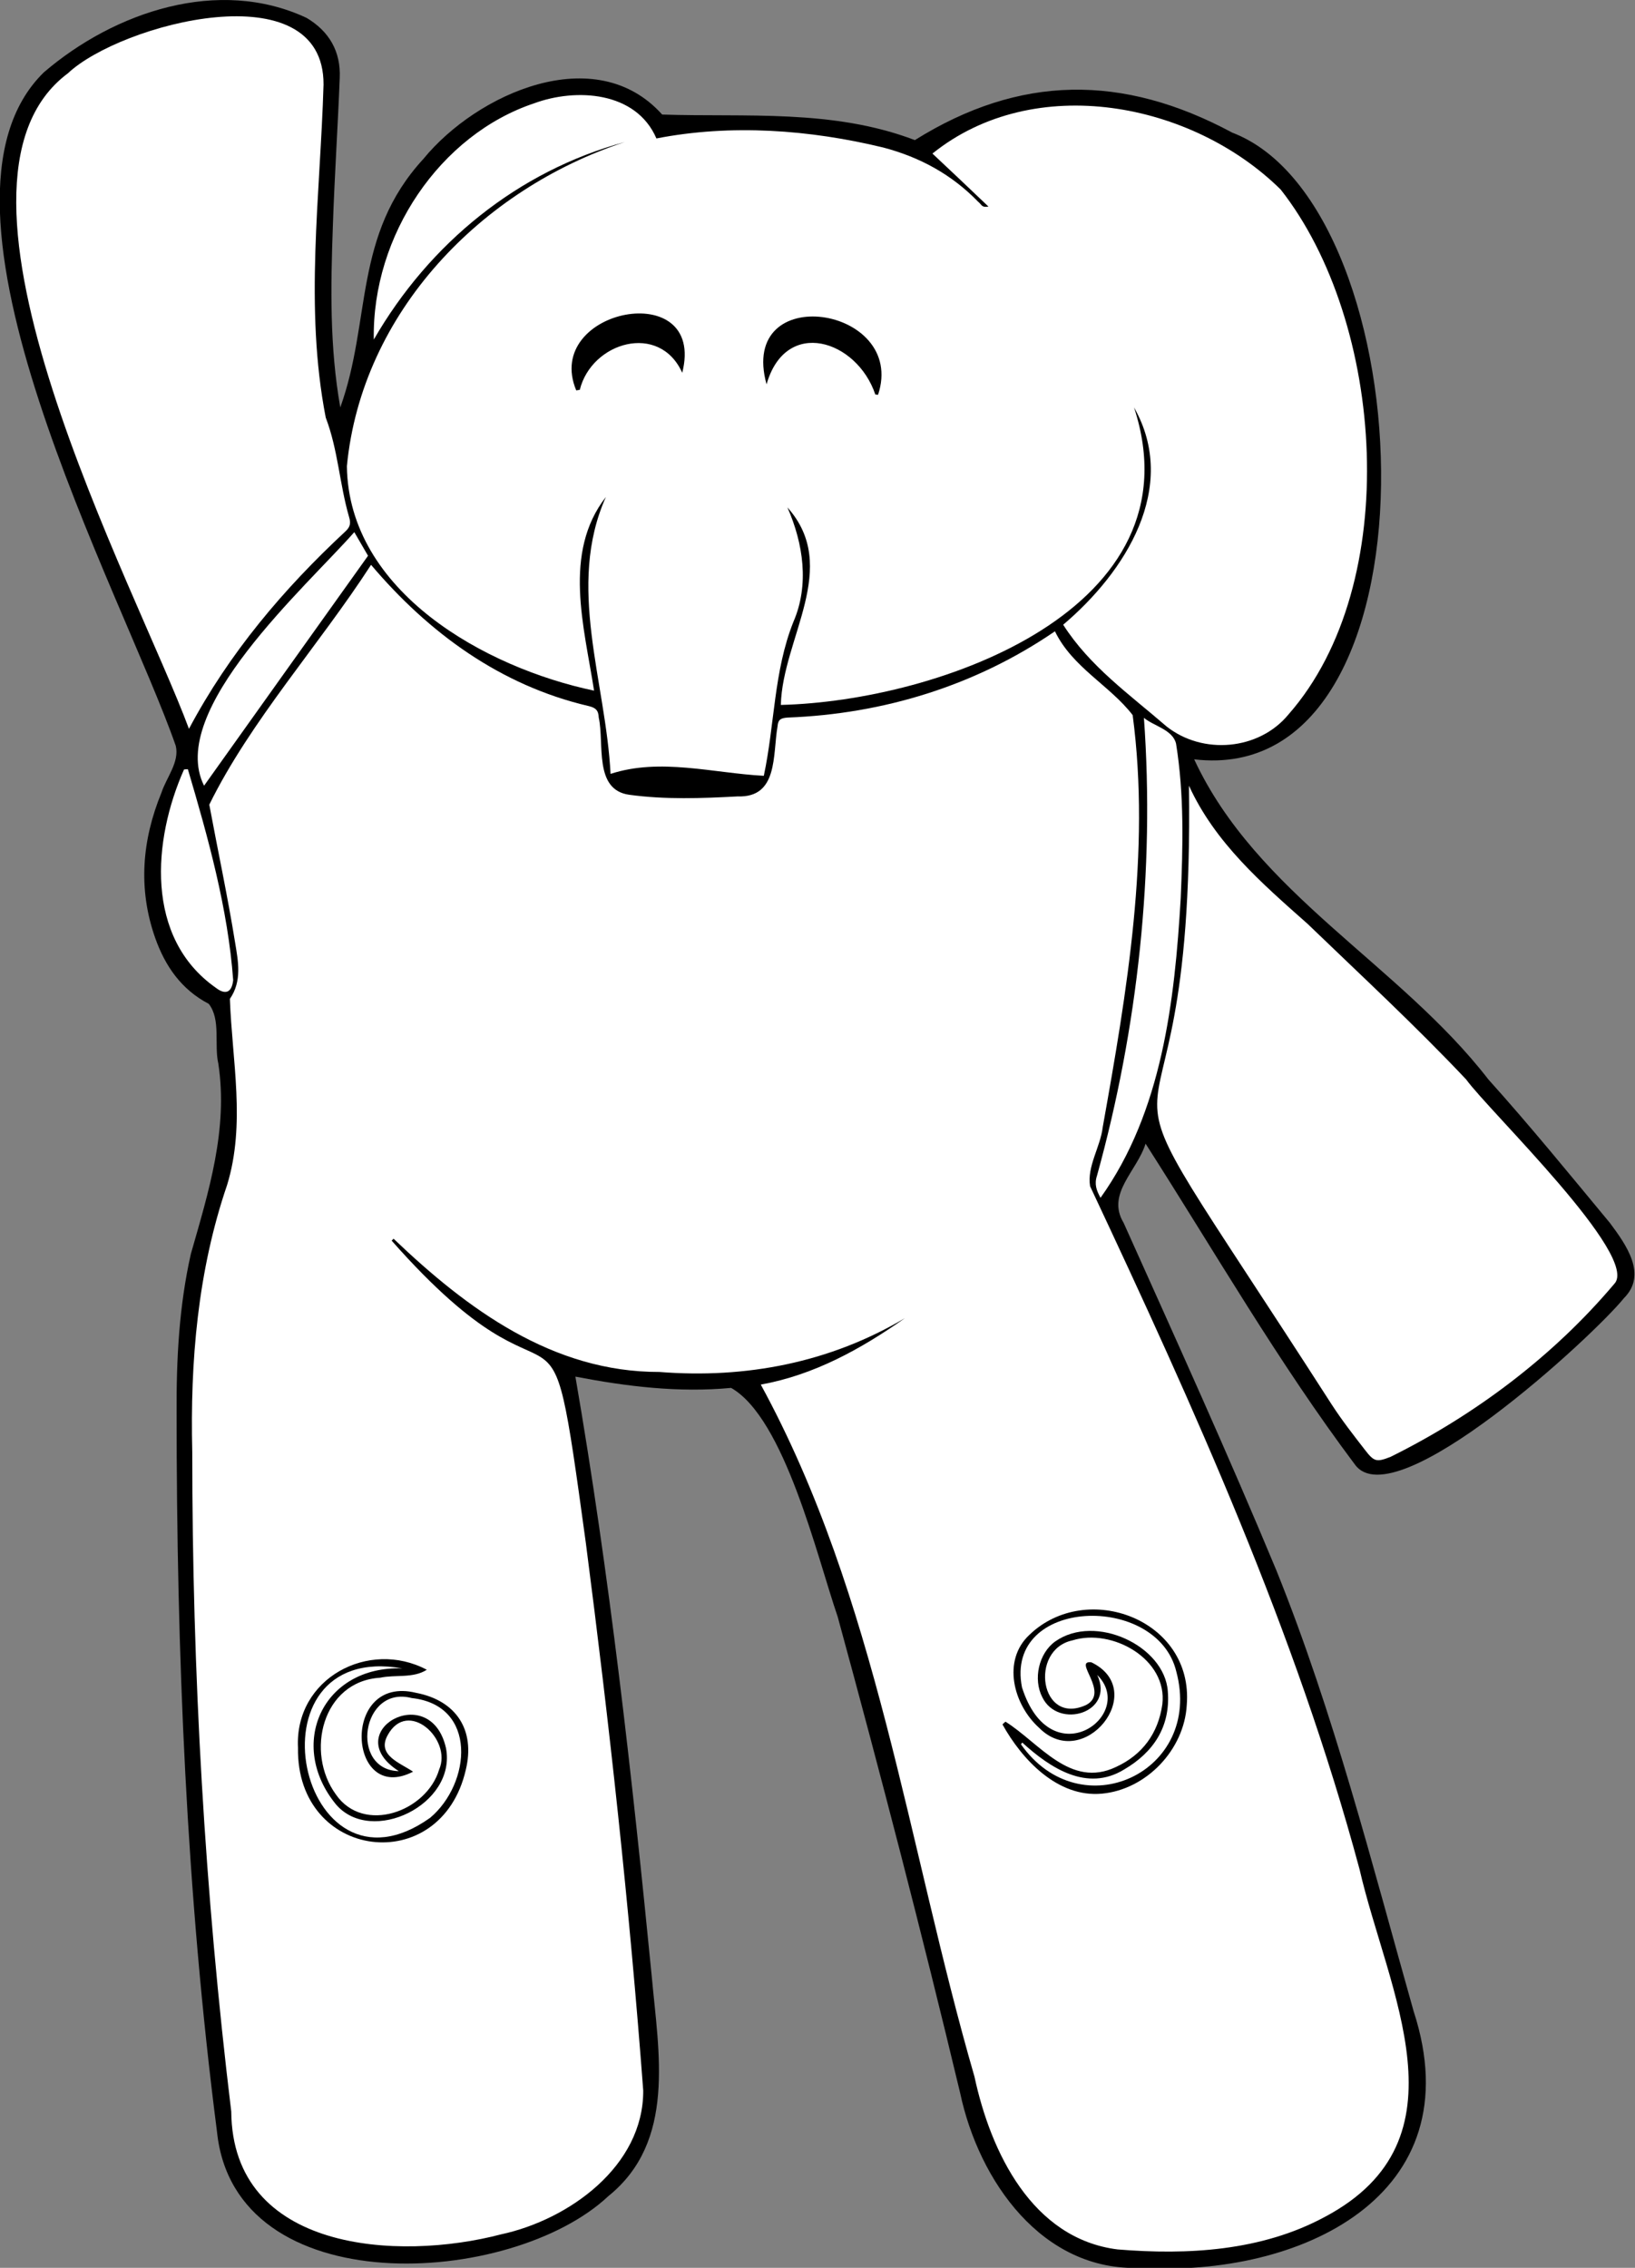 <?xml version="1.0" encoding="utf-8"?>
<!-- Generator: Adobe Illustrator 26.0.0, SVG Export Plug-In . SVG Version: 6.00 Build 0)  -->
<svg version="1.1" id="Capa_1" xmlns="http://www.w3.org/2000/svg" xmlns:xlink="http://www.w3.org/1999/xlink" x="0px" y="0px"
	 viewBox="0 0 595.3 825.5" style="enable-background:new 0 0 595.3 825.5;" xml:space="preserve">
<rect x="0" y="0" width="595.3" height="825.5" fill="#808080" stroke="none"/>
<style type="text/css">
	.st0{fill:#FFFFFF;}
</style>
<g>
	<path d="M209.5,501.1c12.5,72.4,20.6,145.2,27.8,218.3c2.5,27.8,8.9,60.1-15.8,80C186.2,832.6,85.4,838.7,79,775.9
		C67.8,689,64.3,601.6,64.3,514.1c-0.1-19.3,0.9-38.7,5.2-57.7c6.5-22.7,13.6-45.4,10-69.2c-1.6-6.9,1-16.1-3.5-21.8
		c-10-5.2-15.9-13.8-19.5-24c-6.3-17.9-4.8-35.6,2.3-52.9c1.8-5.5,6.6-11.1,5.2-17C44.6,215.8-33.3,74.3,16,26.3
		c25.7-22,63.5-34.8,95.6-19.8c8.3,4.9,12.5,12.3,12.1,21.8c-0.7,18-1.9,35.9-2.5,53.9c-0.8,22.1-1.2,44.1,2.7,66.1
		c11.4-31.7,4.6-62.6,30.3-90.5c19.4-23.7,62.6-43.2,86.9-16.1c30.4,1,62.1-2.1,92,9.3c38.1-23.8,75.6-24.2,115.6-2.7
		c70.7,27,78.3,239-13.9,228.1c22.7,48.9,74.7,74.6,107.1,116.5c15.3,17,29.7,34.7,44.3,52.3c5.8,7.8,13.7,18.7,5.1,27.3
		c-11.2,13.9-83.3,80.3-97.9,60.7c-28-37.3-51.2-77.7-76.3-116.9c-3.1,10-14.4,18.2-8,28.8c18.9,42.1,38,84.1,55.7,126.7
		c20.9,51.9,34.7,106.5,49.9,160.3c22,67.5-41.7,96.9-99.3,93.4c-35.9,1.5-59-31.6-65.8-63.6C335.7,703.8,320.7,646,305,588.5
		c-7.5-21.8-19.3-72.2-38.8-83.3C247,507,228.3,504.7,209.5,501.1z"/>
	<path class="st0" d="M135.1,205.6c21,24.8,47.1,43.9,79.2,51.4c2.5,0.6,3.6,1.5,3.7,4.2c2.1,9.5-1.9,26.3,11.1,28.1
		c13.1,1.8,26.4,1.3,39.5,0.6c14.8,0.5,12.7-15.1,14.5-25.5c0.2-2.6,1.3-3,3.6-3.2c34.9-1.3,68.5-11.6,97.4-31.4
		c6.4,13.2,20,19.7,28.3,30.5c6.6,49.8-2.1,100.8-10.9,150c-0.8,7.1-5.8,14.3-4.6,21.5c37.9,80.7,74.9,162.3,98.1,248.6
		c10.2,44.4,40.6,98.4-12.7,126.6c-23,12.4-49.9,13.9-75.4,11.8c-31.1-3.9-46.2-35.4-52.1-62.9C330.4,671.7,319.4,581.7,277,504
		c19.4-3.5,36.4-12.9,52.5-24.2c-27.3,16.2-57.9,22.1-89.4,19.6c-38.8,0.1-69.9-22.8-96.8-48.5c-0.2,0.2-0.5,0.5-0.7,0.7
		c65,73.6,56,2.7,70.7,110c8.6,66.3,15.9,132.7,20.9,199.4c0.1,27.5-27.1,47-51.7,52.3c-37.7,9.9-97.9,6.2-98.3-44.7
		C74.5,688.8,70,608.7,70,528.5c-0.8-32.9,2-65.9,12.7-97.2c6.8-22.2,1.8-45.2,1-67.7c4.5-6.5,3-13.8,1.9-20.5
		c-2.7-16.8-6.3-33.5-9.4-50.2C91.2,262.4,116.3,234.7,135.1,205.6z M366.1,626.7c-0.4,0.3-0.7,0.6-1.1,1
		c7.1,12.8,20.1,26.7,36.2,25.2c16.2-1.5,30-16,30.9-32.3c2.5-31.1-36.4-45.5-57.2-25.6c-10.2,9.4-5.9,25.5,3.4,33.9
		c16.3,16.5,40.3-13.5,19.1-23.8c-7-0.9,6.8,10.9-1.9,15.5c-16.8,7.8-20.9-20.1-5-23.5c14.4-4.5,34.7,6.8,32.7,23.3
		c-1.5,10.6-7.3,18.4-16.9,22.8C389.7,651.1,378.5,634.5,366.1,626.7z M108.5,636.2c-0.7,40.9,52,47.6,61.1,8
		c3.5-14.5-3.5-25.2-18.1-28c-27.6-6.8-24.9,41-1.1,28.7c-4.9-3.3-13.2-6-9.3-13.2c7.3-13.6,23.6,1.4,18.8,12.4
		c-4.5,15.3-27.5,23.7-37.6,9.1c-11.2-15.3-5-41.2,16.1-42.5c5.6-1.2,12,0.3,17-2.9C134.3,596.6,107.2,610.9,108.5,636.2z"/>
	<path class="st0" d="M136.1,123.6c-0.7-38,24.2-74.6,58.4-86c15.2-5.6,37.1-4.4,44.5,12.8c27.1-5.3,55.8-3.2,82.6,3.3
		c13.3,3.5,24.9,9.8,34.5,19.7c1.5,1.2,1.2,2.2,3.8,1.8c-7.1-6.8-13.6-12.9-20.4-19.3C376.7,26,434.1,37.2,466.3,69
		c37.9,48.2,44.7,143.5,2.8,191.1c-10.7,13-31.2,14.8-44.4,4.3c-13.4-11.6-27.9-21.8-37.6-37c22.6-19.1,42.3-50,25.8-79.1
		c24,73.3-71.1,106.9-128.6,108.3c0.6-24.3,21.9-50.1,2.4-71.9c5.8,13.2,8,28.2,2.2,41.6c-7.2,18-6.8,37.4-10.8,56.1
		c-18.6-1-37.7-6.6-55.8-0.7c-1.7-33.7-16.2-68.3-1.7-100.8c-15.8,20.3-7.9,47.3-4.3,70.5c-39.6-8.3-89.4-36-90-81.7
		c5.4-56,49-100.9,101.2-118C188.5,62.3,156.3,88.6,136.1,123.6z M209.8,142.1c0.4-0.1,0.9-0.1,1.3-0.2c4.3-17.4,29-24.7,37.3-6.2
		C257.3,100.6,197.4,112.3,209.8,142.1z M318.7,143.6c0.3,0,0.7,0.1,1,0.1c10.7-32.3-51.1-41.8-40.6-3.8
		C286.1,115.4,312,123.7,318.7,143.6z"/>
	<path class="st0" d="M68.8,265.3c-19.1-51.5-98.6-198-44.1-238.6C43.9,8.6,118-11,117.8,30.8c-1.2,40.4-7,81.1,0.8,121.2
		c4.5,11.8,5,24.1,8.5,36.2c0.7,2.3,0.4,3.6-1.3,5.2C103.2,214.4,83.4,237.8,68.8,265.3z"/>
	<path class="st0" d="M432.9,286c9.5,20.8,26.5,35.5,43.2,50.3c19.4,18.7,39.2,37,57.7,56.6c8.4,11.6,63.7,64.7,53.9,74.5
		c-22.2,26.3-50.7,47.7-81.4,62.9c-5.1,2-6,1.8-9.3-2.5c-4.2-5.4-8.4-10.8-12.1-16.5C382.4,351.9,435.2,453.9,432.9,286z"/>
	<path class="st0" d="M416.5,261.3c3.6,3,10.5,4.3,11.7,9.4c3,18.6,2.5,37.4,1.7,56.2c-2.2,37.5-6.8,77.8-29.2,109.1
		c-1.5-2.7-2.3-5-1.3-8C414.3,374.3,420.5,316.8,416.5,261.3z"/>
	<path class="st0" d="M129,193.7c2,3.4,3.6,6.2,5,8.6c-19.9,27.9-39.7,55.6-59.7,83.7C60.6,258.6,111.6,213.5,129,193.7z"/>
	<path class="st0" d="M68.4,280c7.4,25,14.6,50.8,16.5,76.8c-0.5,4.5-2.8,5.5-6.4,2.7c-25.8-18.2-22.9-53.7-11.5-79.4
		C67.5,280,68,280,68.4,280z"/>
	<path class="st0" d="M372.2,634.3c10.2,9.3,23.6,18.1,37.1,9.8c10.6-6.2,16.9-15.5,15.9-28.4c-1.1-16.6-26.4-28.5-41-18.2
		c-6,4.3-8.1,13.7-4.7,20.3c5.8,11.9,26.5,5.6,20-8.1c14.6,14.5-16.9,37.5-27.4,4.5c-6.5-32.8,49.3-34.5,56.2-5.7
		c9.8,36.5-34.8,57.4-56.6,26.4C371.9,634.8,372,634.6,372.2,634.3z"/>
	<path class="st0" d="M145.2,644.7c-18-0.4-13.6-31.4,4.7-26.6c24.1,2.6,21.6,31.1,6.7,43.6c-47.8,34-68.3-64.6-10.1-54.4
		c-29.2-1-42,27.9-24.1,49.6c12.9,14.9,43.8,0,40-20.5C156.8,611.2,122.9,630.5,145.2,644.7z"/>
</g>
</svg>
